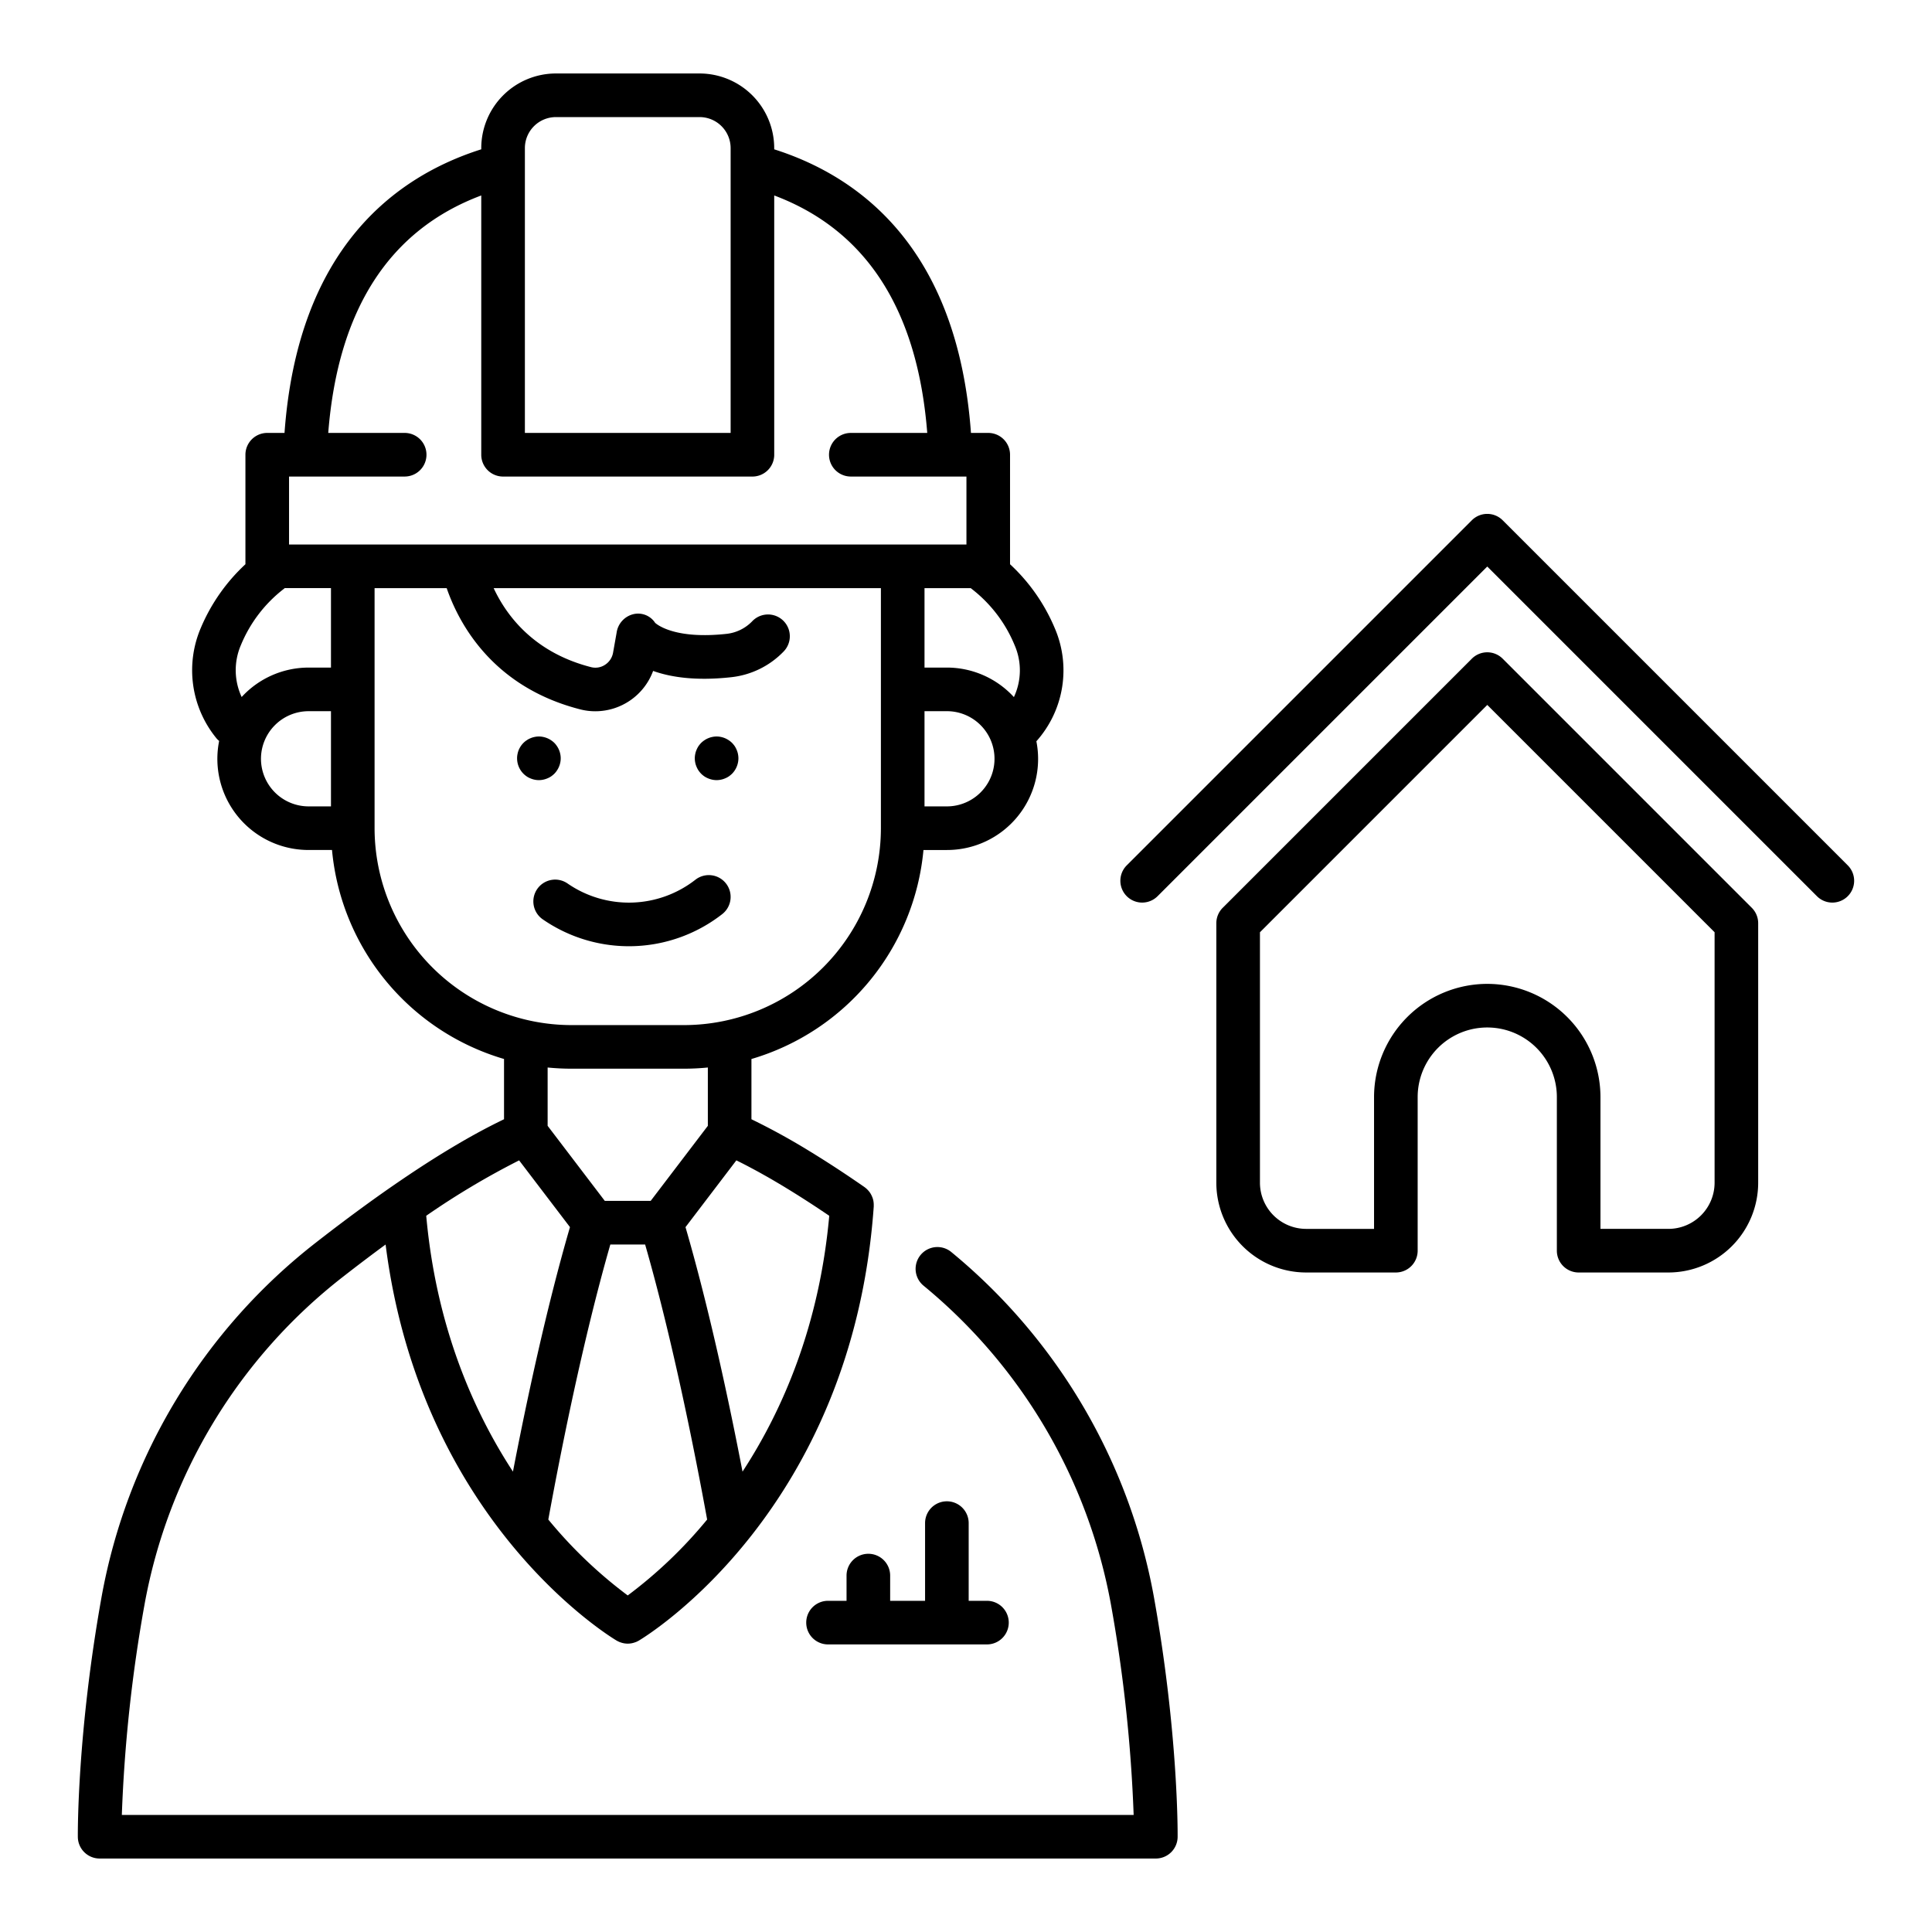 <?xml version="1.0" encoding="UTF-8" standalone="no"?> <svg id="icon" xmlns="http://www.w3.org/2000/svg" viewBox="0 0 512 512"><title>house engineer</title><path d="M485.591,239.194a5.779,5.779,0,0,0,4.086-9.864l-91.452-91.452a5.778,5.778,0,0,0-8.172,0L298.6,229.33a5.778,5.778,0,0,0,8.172,8.171l87.367-87.365L481.505,237.5A5.761,5.761,0,0,0,485.591,239.194Z"/><path d="M465.937,313.431V244.664a5.778,5.778,0,0,0-1.692-4.085l-66.02-66.02a5.779,5.779,0,0,0-8.172,0l-66.021,66.02a5.778,5.778,0,0,0-1.692,4.085v68.767a23.819,23.819,0,0,0,23.792,23.791h23.785a5.778,5.778,0,0,0,5.778-5.778V290.737a18.444,18.444,0,0,1,36.888,0v40.707a5.778,5.778,0,0,0,5.778,5.778h23.784A23.819,23.819,0,0,0,465.937,313.431Zm-71.8-52.693a30.034,30.034,0,0,0-30,30v34.929H346.132A12.25,12.25,0,0,1,333.9,313.431V247.058l60.243-60.242,60.242,60.242v66.373a12.25,12.25,0,0,1-12.236,12.235H424.139V290.737A30.034,30.034,0,0,0,394.139,260.738Z"/><path d="M142.814,206.738a4.96,4.96,0,0,0,1.127-.116,5.728,5.728,0,0,0,1.083-.332,5.47,5.47,0,0,0,1-.52,7.158,7.158,0,0,0,.881-.722,5.854,5.854,0,0,0,.707-.882,5.814,5.814,0,0,0,.867-2.08,5.528,5.528,0,0,0,0-2.253,5.808,5.808,0,0,0-.867-2.081,5.789,5.789,0,0,0-.707-.88,5.853,5.853,0,0,0-.881-.708,5.483,5.483,0,0,0-1-.535,5.877,5.877,0,0,0-1.083-.332,5.385,5.385,0,0,0-2.254,0,5.524,5.524,0,0,0-1.083.332,5.057,5.057,0,0,0-1,.535,5.188,5.188,0,0,0-.881.708,5.957,5.957,0,0,0-.723.88,6.73,6.73,0,0,0-.534,1,5.541,5.541,0,0,0-.318,1.084,5.016,5.016,0,0,0-.115,1.127,5.807,5.807,0,0,0,1.69,4.088,6.189,6.189,0,0,0,.881.722,5.05,5.05,0,0,0,1,.52,5.392,5.392,0,0,0,1.083.332A4.885,4.885,0,0,0,142.814,206.738Z"/><path d="M184.576,203.169a6.38,6.38,0,0,0,.52,1,7.078,7.078,0,0,0,.722.882,6.189,6.189,0,0,0,.881.722,6.144,6.144,0,0,0,2.08.852,5.528,5.528,0,0,0,2.253,0,5.4,5.4,0,0,0,1.084-.332,5.47,5.47,0,0,0,1-.52,7.084,7.084,0,0,0,.881-.722,5.872,5.872,0,0,0,1.69-4.088,6.07,6.07,0,0,0-.115-1.127,5.51,5.51,0,0,0-.333-1.084,6.559,6.559,0,0,0-.52-1,6.986,6.986,0,0,0-.722-.88,5.8,5.8,0,0,0-.881-.708,5.808,5.808,0,0,0-2.081-.867,5.38,5.38,0,0,0-2.253,0,5.6,5.6,0,0,0-1.084.332,5.508,5.508,0,0,0-1,.535,5.8,5.8,0,0,0-.881.708,6.986,6.986,0,0,0-.722.88,6.47,6.47,0,0,0-.52,1,5.441,5.441,0,0,0-.332,1.084,5.528,5.528,0,0,0,0,2.253A5.392,5.392,0,0,0,184.576,203.169Z"/><path d="M191.358,242.279a5.778,5.778,0,1,0-7.109-9.11,28.612,28.612,0,0,1-33.837.965,5.778,5.778,0,1,0-6.58,9.5,40.165,40.165,0,0,0,47.526-1.354Z"/><path d="M230.121,411.769a5.778,5.778,0,0,0-5.778,5.778v6.684h-4.906a5.778,5.778,0,1,0,0,11.556h42.116a5.778,5.778,0,1,0,0-11.556H256.71V403.639a5.778,5.778,0,0,0-11.556,0v20.592H235.9v-6.684A5.778,5.778,0,0,0,230.121,411.769Z"/><path d="M306.305,492.528a5.779,5.779,0,0,0,5.778-5.726c.01-1.108.168-27.531-6.279-63.543A153.956,153.956,0,0,0,252.1,331.8a5.778,5.778,0,0,0-7.353,8.916A142.387,142.387,0,0,1,294.429,425.3a395.2,395.2,0,0,1,6,55.675H32.287a394.674,394.674,0,0,1,6-55.675,142.108,142.108,0,0,1,52.765-87.058q5.746-4.479,11.137-8.43c9.261,73.1,59,103.636,61.208,104.953a5.5,5.5,0,0,0,.568.288c.045.021.088.049.134.068.094.04.191.065.286.1a5.581,5.581,0,0,0,3.944,0c.1-.035.193-.06.287-.1.046-.019.089-.047.134-.068a5.5,5.5,0,0,0,.568-.288c2.306-1.376,56.545-34.616,62.234-115.031,0-.071,0-.141,0-.211,0-.087,0-.173,0-.259a5.63,5.63,0,0,0-.073-.873c-.006-.039-.007-.078-.014-.117a5.754,5.754,0,0,0-.262-.932c-.03-.082-.064-.161-.1-.242a5.856,5.856,0,0,0-.377-.751c-.029-.047-.051-.1-.081-.143a5.74,5.74,0,0,0-.595-.762c-.062-.068-.125-.133-.191-.2a5.724,5.724,0,0,0-.765-.654l-.014-.013q-6.738-4.678-12.912-8.5c-.235-.146-.478-.305-.712-.449-.2-.125-.4-.237-.6-.361a178.2,178.2,0,0,0-15.717-8.656V280.646a63.867,63.867,0,0,0,45.589-55.386h6.209a24.134,24.134,0,0,0,23.713-28.814,28.21,28.21,0,0,0,4.83-30.075,48.931,48.931,0,0,0-11.809-16.844V120.509a5.779,5.779,0,0,0-5.778-5.779h-4.577c-3.545-48.9-29.435-67.945-52.142-75.157v-.32A19.8,19.8,0,0,0,185.4,19.472H147.32a19.8,19.8,0,0,0-19.782,19.781v.317C104.58,46.85,78.922,66,75.4,114.73H70.819a5.779,5.779,0,0,0-5.778,5.779v29.019a48.929,48.929,0,0,0-11.809,16.843,28.483,28.483,0,0,0,4.191,29.36,5.734,5.734,0,0,0,.653.625,24.152,24.152,0,0,0,23.7,28.9h6.209a63.865,63.865,0,0,0,45.588,55.386V296.61c-.255.123-.518.255-.776.381q-1.335.651-2.709,1.356c-.269.139-.535.274-.806.415q-3.648,1.9-7.558,4.187l-.537.316q-1.819,1.068-3.692,2.218l-.371.227q-4.158,2.562-8.582,5.521l-.563.379q-2.022,1.357-4.1,2.795l-.252.172-.018.014q-9.31,6.468-19.665,14.531a153.652,153.652,0,0,0-57.037,94.137c-6.447,36.012-6.289,62.435-6.279,63.543a5.779,5.779,0,0,0,5.778,5.726ZM195.142,307.509c.948.465,1.917.958,2.9,1.47.341.178.693.371,1.038.554.65.345,1.3.691,1.964,1.056.421.231.853.477,1.28.716.607.341,1.214.681,1.832,1.037.46.266.929.542,1.395.816.6.354,1.206.71,1.818,1.078.488.293.982.6,1.477.9q.912.558,1.838,1.136.765.477,1.538.968.93.591,1.876,1.2c.529.342,1.058.685,1.593,1.036.636.418,1.279.846,1.924,1.277.543.362,1.084.723,1.633,1.094.168.114.341.235.511.35-2.634,29.165-12.345,51.51-22.982,67.8-3.509-18.205-8.8-43.1-15.111-64.792ZM187.4,402.693a120.528,120.528,0,0,1-21.046,20.116,120.568,120.568,0,0,1-21.045-20.116c3.2-17.525,9.1-47.362,16.434-72.885h9.223C178.3,355.331,184.207,385.168,187.4,402.693Zm-49.829-95.184L151.048,325.2c-6.315,21.693-11.6,46.588-15.11,64.792-10.639-16.288-20.35-38.635-22.983-67.8A207.444,207.444,0,0,1,137.574,307.509ZM250.94,213.7h-5.935v-25.23h5.935a12.615,12.615,0,1,1,0,25.23Zm17.753-28.962a24.086,24.086,0,0,0-17.753-7.824h-5.935V155.86H257.27c.056.045.1.1.155.141a36.3,36.3,0,0,1,11.461,14.98A16.693,16.693,0,0,1,268.693,184.742ZM147.32,31.029H185.4a8.234,8.234,0,0,1,8.225,8.224V114.73H139.1V39.253A8.233,8.233,0,0,1,147.32,31.029ZM127.538,51.8v68.713a5.778,5.778,0,0,0,5.778,5.778H199.4a5.778,5.778,0,0,0,5.778-5.778V51.8c24.38,9.161,38,30.287,40.551,62.931H225.4a5.779,5.779,0,0,0,0,11.557h30.717V144.3H76.6V126.287h30.717a5.779,5.779,0,0,0,0-11.557H86.988C89.544,82.061,103.158,60.94,127.538,51.8ZM63.83,170.981A36.285,36.285,0,0,1,75.291,156c.057-.042.1-.1.154-.141H87.711v21.058H81.776a24.082,24.082,0,0,0-17.733,7.8A16.834,16.834,0,0,1,63.83,170.981Zm5.331,30.109a12.629,12.629,0,0,1,12.615-12.616h5.935V213.7H81.776A12.628,12.628,0,0,1,69.161,201.09Zm30.106,18.392V155.86h19.107c3.258,9.429,12.193,26.2,35.4,32.132a16.081,16.081,0,0,0,3.984.5A16.344,16.344,0,0,0,173.084,177.8c4.565,1.639,11.239,2.715,20.744,1.661a22.666,22.666,0,0,0,13.882-6.849,5.777,5.777,0,1,0-8.35-7.987,11.1,11.1,0,0,1-6.8,3.351c-13.319,1.462-18.193-2.252-18.936-2.907a5.382,5.382,0,0,0-5.753-2.312,5.884,5.884,0,0,0-4.463,4.919l-.936,5.281a4.811,4.811,0,0,1-2.152,3.232,4.622,4.622,0,0,1-3.681.61c-15.145-3.873-22.408-13.635-25.814-20.936H233.448v63.622a52.234,52.234,0,0,1-52.175,52.176H151.442A52.235,52.235,0,0,1,99.267,219.482Zm52.175,63.732h29.831c2.131,0,4.236-.109,6.313-.315v15.457l-15.152,19.895H160.281l-15.152-19.895V282.9C147.207,283.105,149.312,283.214,151.442,283.214Z"/></svg>